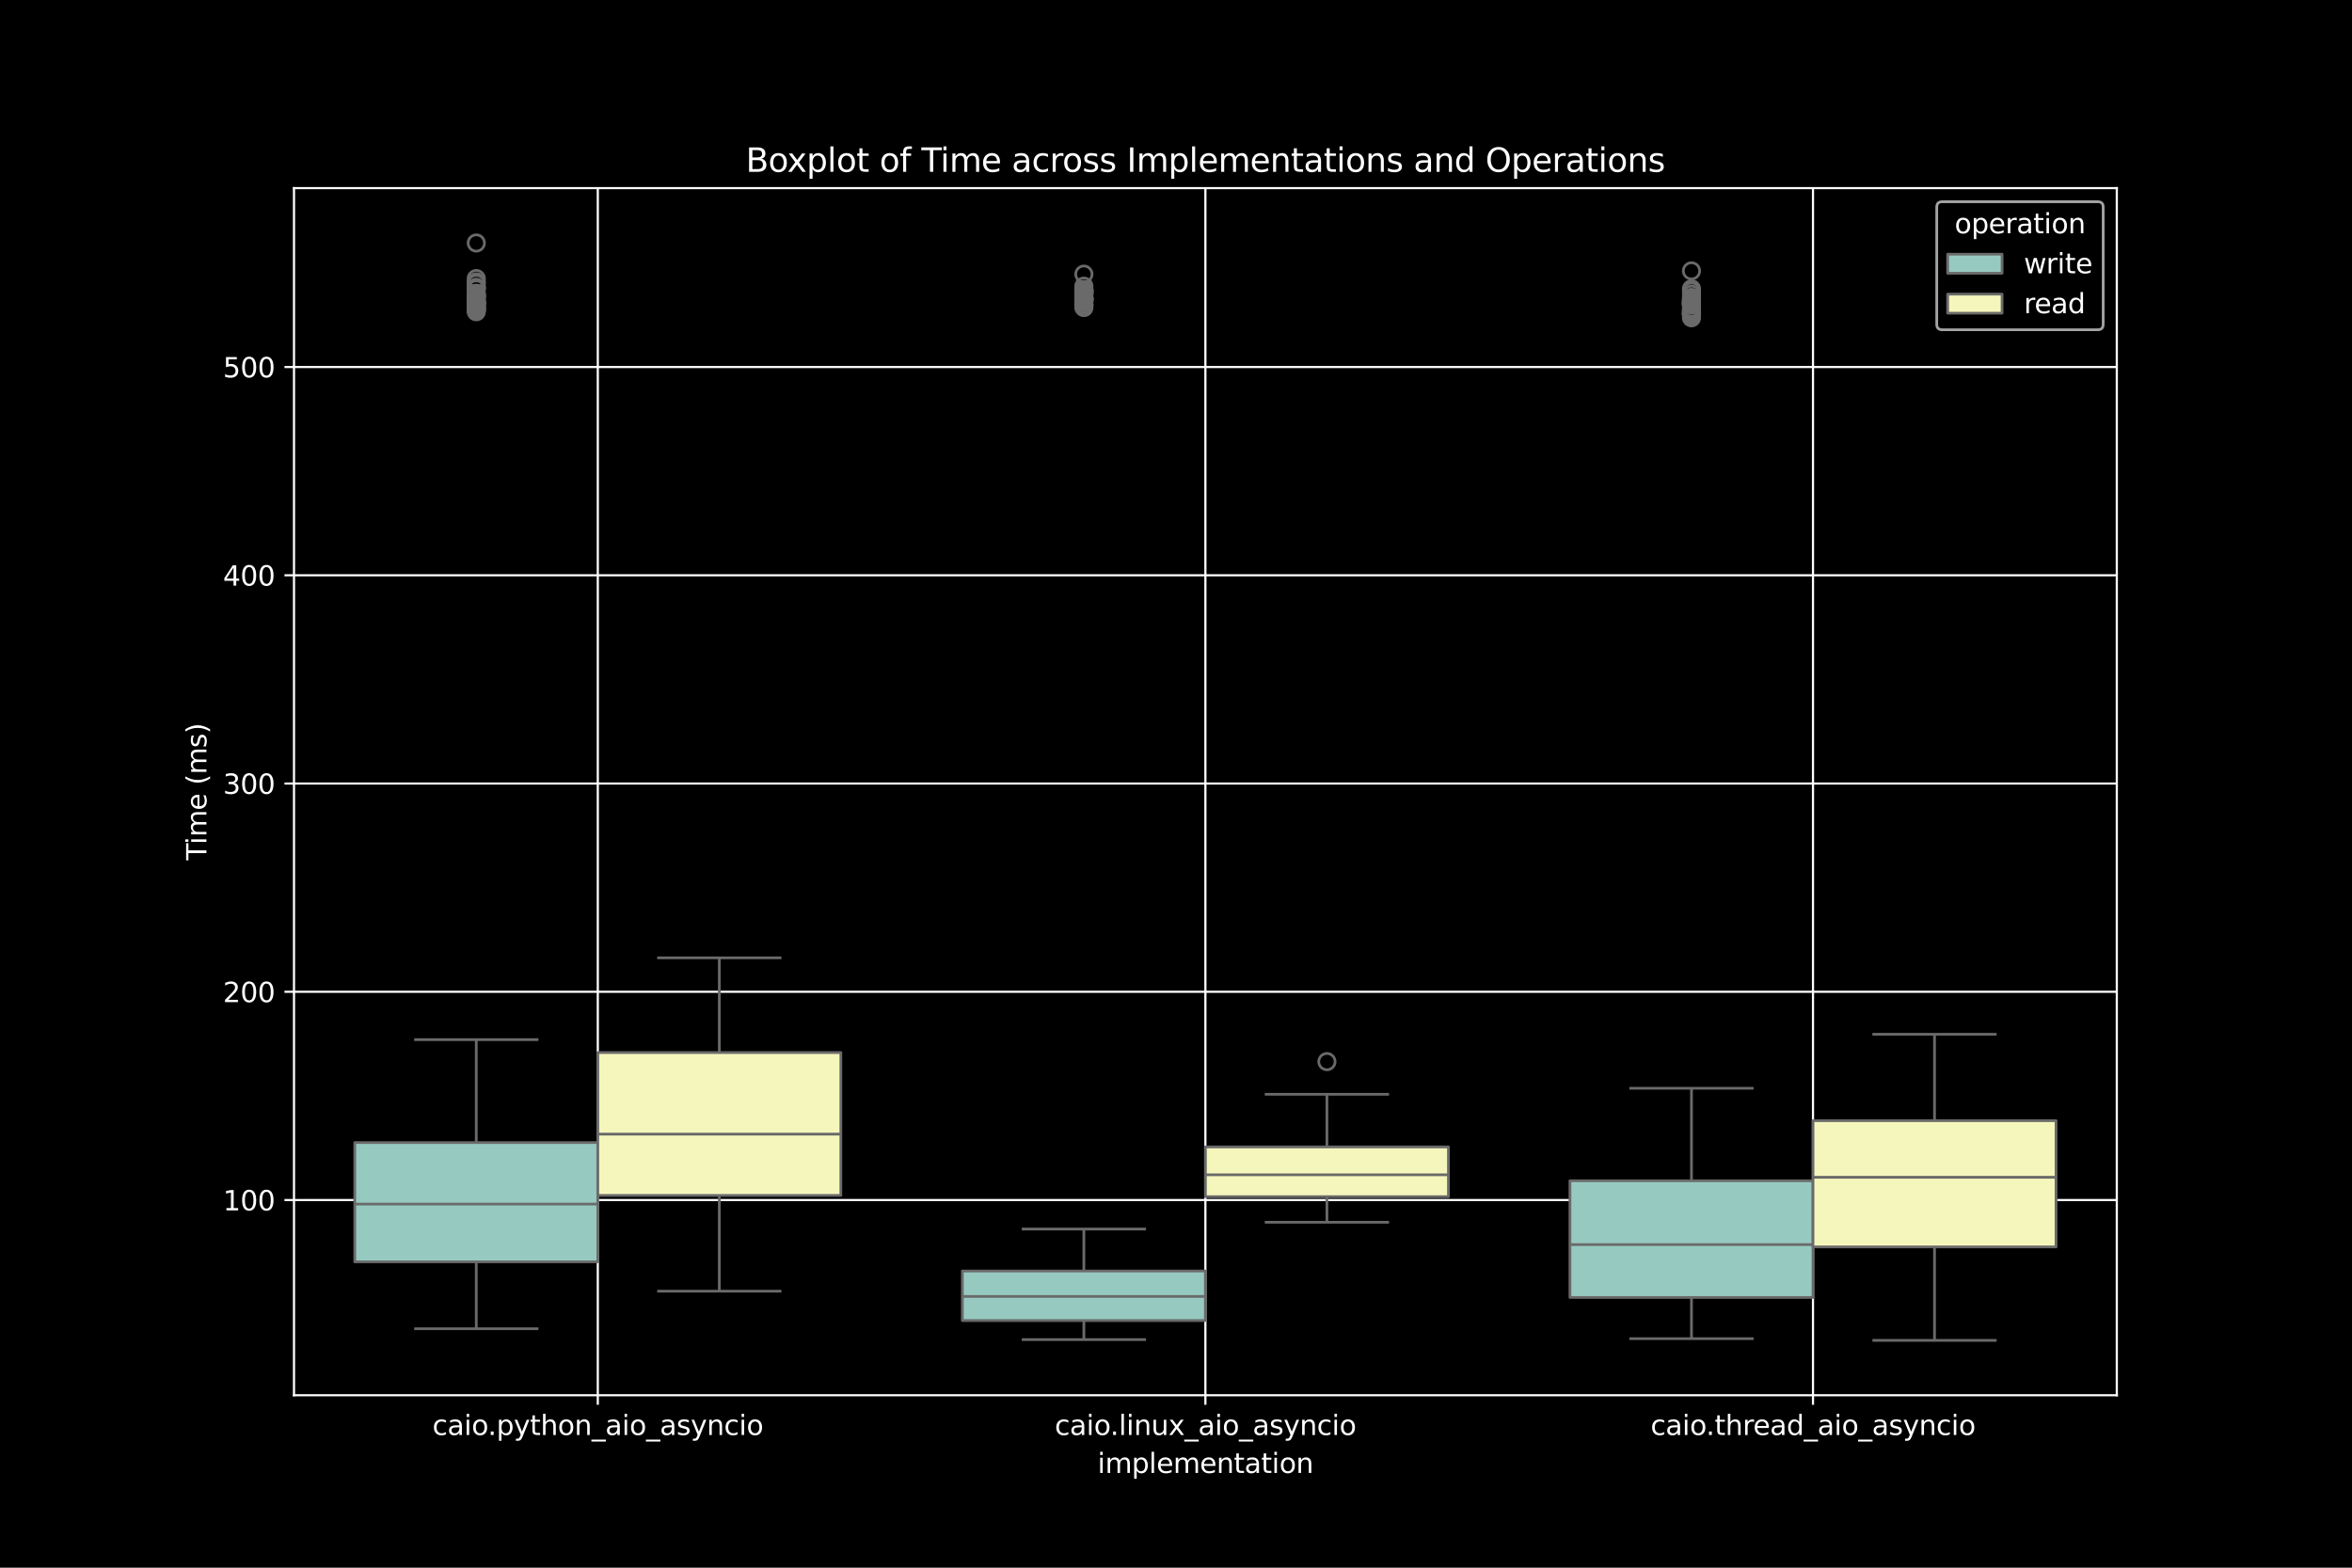 <?xml version="1.0" encoding="utf-8" standalone="no"?>
<!DOCTYPE svg PUBLIC "-//W3C//DTD SVG 1.1//EN"
  "http://www.w3.org/Graphics/SVG/1.1/DTD/svg11.dtd">
<svg xmlns:xlink="http://www.w3.org/1999/xlink" width="864pt" height="576pt" viewBox="0 0 864 576" xmlns="http://www.w3.org/2000/svg" version="1.1">
 <defs>
  <style type="text/css">*{stroke-linejoin: round; stroke-linecap: butt}</style>
 </defs>
 <g id="figure_1">
  <g id="patch_1">
   <path d="M 0 576 
L 864 576 
L 864 0 
L 0 0 
z
"/>
  </g>
  <g id="axes_1">
   <g id="patch_2">
    <path d="M 108 512.64 
L 777.6 512.64 
L 777.6 69.12 
L 108 69.12 
z
"/>
   </g>
   <g id="patch_3">
    <path d="M 219.6 517.429 
L 219.6 517.429 
L 219.6 517.429 
L 219.6 517.429 
z
" clip-path="url(#p16441d7c0b)" style="fill: #96cac1; stroke: #6a6a6a; stroke-linejoin: miter"/>
   </g>
   <g id="patch_4">
    <path d="M 219.6 517.429 
L 219.6 517.429 
L 219.6 517.429 
L 219.6 517.429 
z
" clip-path="url(#p16441d7c0b)" style="fill: #f5f6bc; stroke: #6a6a6a; stroke-linejoin: miter"/>
   </g>
   <g id="matplotlib.axis_1">
    <g id="xtick_1">
     <g id="line2d_1">
      <path d="M 219.6 512.64 
L 219.6 69.12 
" clip-path="url(#p16441d7c0b)" style="fill: none; stroke: #ffffff; stroke-width: 0.8; stroke-linecap: square"/>
     </g>
     <g id="line2d_2">
      <defs>
       <path id="m2bc2ac2ce2" d="M 0 0 
L 0 3.5 
" style="stroke: #ffffff; stroke-width: 0.8"/>
      </defs>
      <g>
       <use xlink:href="#m2bc2ac2ce2" x="219.6" y="512.64" style="fill: #ffffff; stroke: #ffffff; stroke-width: 0.8"/>
      </g>
     </g>
     <g id="text_1">
      <!-- caio.python_aio_asyncio -->
      <g style="fill: #ffffff" transform="translate(158.839 527.238) scale(0.1 -0.1)">
       <defs>
        <path id="DejaVuSans-63" d="M 3122 3366 
L 3122 2828 
Q 2878 2963 2633 3030 
Q 2388 3097 2138 3097 
Q 1578 3097 1268 2742 
Q 959 2388 959 1747 
Q 959 1106 1268 751 
Q 1578 397 2138 397 
Q 2388 397 2633 464 
Q 2878 531 3122 666 
L 3122 134 
Q 2881 22 2623 -34 
Q 2366 -91 2075 -91 
Q 1284 -91 818 406 
Q 353 903 353 1747 
Q 353 2603 823 3093 
Q 1294 3584 2113 3584 
Q 2378 3584 2631 3529 
Q 2884 3475 3122 3366 
z
" transform="scale(0.016)"/>
        <path id="DejaVuSans-61" d="M 2194 1759 
Q 1497 1759 1228 1600 
Q 959 1441 959 1056 
Q 959 750 1161 570 
Q 1363 391 1709 391 
Q 2188 391 2477 730 
Q 2766 1069 2766 1631 
L 2766 1759 
L 2194 1759 
z
M 3341 1997 
L 3341 0 
L 2766 0 
L 2766 531 
Q 2569 213 2275 61 
Q 1981 -91 1556 -91 
Q 1019 -91 701 211 
Q 384 513 384 1019 
Q 384 1609 779 1909 
Q 1175 2209 1959 2209 
L 2766 2209 
L 2766 2266 
Q 2766 2663 2505 2880 
Q 2244 3097 1772 3097 
Q 1472 3097 1187 3025 
Q 903 2953 641 2809 
L 641 3341 
Q 956 3463 1253 3523 
Q 1550 3584 1831 3584 
Q 2591 3584 2966 3190 
Q 3341 2797 3341 1997 
z
" transform="scale(0.016)"/>
        <path id="DejaVuSans-69" d="M 603 3500 
L 1178 3500 
L 1178 0 
L 603 0 
L 603 3500 
z
M 603 4863 
L 1178 4863 
L 1178 4134 
L 603 4134 
L 603 4863 
z
" transform="scale(0.016)"/>
        <path id="DejaVuSans-6f" d="M 1959 3097 
Q 1497 3097 1228 2736 
Q 959 2375 959 1747 
Q 959 1119 1226 758 
Q 1494 397 1959 397 
Q 2419 397 2687 759 
Q 2956 1122 2956 1747 
Q 2956 2369 2687 2733 
Q 2419 3097 1959 3097 
z
M 1959 3584 
Q 2709 3584 3137 3096 
Q 3566 2609 3566 1747 
Q 3566 888 3137 398 
Q 2709 -91 1959 -91 
Q 1206 -91 779 398 
Q 353 888 353 1747 
Q 353 2609 779 3096 
Q 1206 3584 1959 3584 
z
" transform="scale(0.016)"/>
        <path id="DejaVuSans-2e" d="M 684 794 
L 1344 794 
L 1344 0 
L 684 0 
L 684 794 
z
" transform="scale(0.016)"/>
        <path id="DejaVuSans-70" d="M 1159 525 
L 1159 -1331 
L 581 -1331 
L 581 3500 
L 1159 3500 
L 1159 2969 
Q 1341 3281 1617 3432 
Q 1894 3584 2278 3584 
Q 2916 3584 3314 3078 
Q 3713 2572 3713 1747 
Q 3713 922 3314 415 
Q 2916 -91 2278 -91 
Q 1894 -91 1617 61 
Q 1341 213 1159 525 
z
M 3116 1747 
Q 3116 2381 2855 2742 
Q 2594 3103 2138 3103 
Q 1681 3103 1420 2742 
Q 1159 2381 1159 1747 
Q 1159 1113 1420 752 
Q 1681 391 2138 391 
Q 2594 391 2855 752 
Q 3116 1113 3116 1747 
z
" transform="scale(0.016)"/>
        <path id="DejaVuSans-79" d="M 2059 -325 
Q 1816 -950 1584 -1140 
Q 1353 -1331 966 -1331 
L 506 -1331 
L 506 -850 
L 844 -850 
Q 1081 -850 1212 -737 
Q 1344 -625 1503 -206 
L 1606 56 
L 191 3500 
L 800 3500 
L 1894 763 
L 2988 3500 
L 3597 3500 
L 2059 -325 
z
" transform="scale(0.016)"/>
        <path id="DejaVuSans-74" d="M 1172 4494 
L 1172 3500 
L 2356 3500 
L 2356 3053 
L 1172 3053 
L 1172 1153 
Q 1172 725 1289 603 
Q 1406 481 1766 481 
L 2356 481 
L 2356 0 
L 1766 0 
Q 1100 0 847 248 
Q 594 497 594 1153 
L 594 3053 
L 172 3053 
L 172 3500 
L 594 3500 
L 594 4494 
L 1172 4494 
z
" transform="scale(0.016)"/>
        <path id="DejaVuSans-68" d="M 3513 2113 
L 3513 0 
L 2938 0 
L 2938 2094 
Q 2938 2591 2744 2837 
Q 2550 3084 2163 3084 
Q 1697 3084 1428 2787 
Q 1159 2491 1159 1978 
L 1159 0 
L 581 0 
L 581 4863 
L 1159 4863 
L 1159 2956 
Q 1366 3272 1645 3428 
Q 1925 3584 2291 3584 
Q 2894 3584 3203 3211 
Q 3513 2838 3513 2113 
z
" transform="scale(0.016)"/>
        <path id="DejaVuSans-6e" d="M 3513 2113 
L 3513 0 
L 2938 0 
L 2938 2094 
Q 2938 2591 2744 2837 
Q 2550 3084 2163 3084 
Q 1697 3084 1428 2787 
Q 1159 2491 1159 1978 
L 1159 0 
L 581 0 
L 581 3500 
L 1159 3500 
L 1159 2956 
Q 1366 3272 1645 3428 
Q 1925 3584 2291 3584 
Q 2894 3584 3203 3211 
Q 3513 2838 3513 2113 
z
" transform="scale(0.016)"/>
        <path id="DejaVuSans-5f" d="M 3263 -1063 
L 3263 -1509 
L -63 -1509 
L -63 -1063 
L 3263 -1063 
z
" transform="scale(0.016)"/>
        <path id="DejaVuSans-73" d="M 2834 3397 
L 2834 2853 
Q 2591 2978 2328 3040 
Q 2066 3103 1784 3103 
Q 1356 3103 1142 2972 
Q 928 2841 928 2578 
Q 928 2378 1081 2264 
Q 1234 2150 1697 2047 
L 1894 2003 
Q 2506 1872 2764 1633 
Q 3022 1394 3022 966 
Q 3022 478 2636 193 
Q 2250 -91 1575 -91 
Q 1294 -91 989 -36 
Q 684 19 347 128 
L 347 722 
Q 666 556 975 473 
Q 1284 391 1588 391 
Q 1994 391 2212 530 
Q 2431 669 2431 922 
Q 2431 1156 2273 1281 
Q 2116 1406 1581 1522 
L 1381 1569 
Q 847 1681 609 1914 
Q 372 2147 372 2553 
Q 372 3047 722 3315 
Q 1072 3584 1716 3584 
Q 2034 3584 2315 3537 
Q 2597 3491 2834 3397 
z
" transform="scale(0.016)"/>
       </defs>
       <use xlink:href="#DejaVuSans-63"/>
       <use xlink:href="#DejaVuSans-61" x="54.98"/>
       <use xlink:href="#DejaVuSans-69" x="116.26"/>
       <use xlink:href="#DejaVuSans-6f" x="144.043"/>
       <use xlink:href="#DejaVuSans-2e" x="203.475"/>
       <use xlink:href="#DejaVuSans-70" x="235.262"/>
       <use xlink:href="#DejaVuSans-79" x="298.738"/>
       <use xlink:href="#DejaVuSans-74" x="357.918"/>
       <use xlink:href="#DejaVuSans-68" x="397.127"/>
       <use xlink:href="#DejaVuSans-6f" x="460.506"/>
       <use xlink:href="#DejaVuSans-6e" x="521.688"/>
       <use xlink:href="#DejaVuSans-5f" x="585.066"/>
       <use xlink:href="#DejaVuSans-61" x="635.066"/>
       <use xlink:href="#DejaVuSans-69" x="696.346"/>
       <use xlink:href="#DejaVuSans-6f" x="724.129"/>
       <use xlink:href="#DejaVuSans-5f" x="785.311"/>
       <use xlink:href="#DejaVuSans-61" x="835.311"/>
       <use xlink:href="#DejaVuSans-73" x="896.59"/>
       <use xlink:href="#DejaVuSans-79" x="948.689"/>
       <use xlink:href="#DejaVuSans-6e" x="1007.869"/>
       <use xlink:href="#DejaVuSans-63" x="1071.248"/>
       <use xlink:href="#DejaVuSans-69" x="1126.229"/>
       <use xlink:href="#DejaVuSans-6f" x="1154.012"/>
      </g>
     </g>
    </g>
    <g id="xtick_2">
     <g id="line2d_3">
      <path d="M 442.8 512.64 
L 442.8 69.12 
" clip-path="url(#p16441d7c0b)" style="fill: none; stroke: #ffffff; stroke-width: 0.8; stroke-linecap: square"/>
     </g>
     <g id="line2d_4">
      <g>
       <use xlink:href="#m2bc2ac2ce2" x="442.8" y="512.64" style="fill: #ffffff; stroke: #ffffff; stroke-width: 0.8"/>
      </g>
     </g>
     <g id="text_2">
      <!-- caio.linux_aio_asyncio -->
      <g style="fill: #ffffff" transform="translate(387.455 527.238) scale(0.1 -0.1)">
       <defs>
        <path id="DejaVuSans-6c" d="M 603 4863 
L 1178 4863 
L 1178 0 
L 603 0 
L 603 4863 
z
" transform="scale(0.016)"/>
        <path id="DejaVuSans-75" d="M 544 1381 
L 544 3500 
L 1119 3500 
L 1119 1403 
Q 1119 906 1312 657 
Q 1506 409 1894 409 
Q 2359 409 2629 706 
Q 2900 1003 2900 1516 
L 2900 3500 
L 3475 3500 
L 3475 0 
L 2900 0 
L 2900 538 
Q 2691 219 2414 64 
Q 2138 -91 1772 -91 
Q 1169 -91 856 284 
Q 544 659 544 1381 
z
M 1991 3584 
L 1991 3584 
z
" transform="scale(0.016)"/>
        <path id="DejaVuSans-78" d="M 3513 3500 
L 2247 1797 
L 3578 0 
L 2900 0 
L 1881 1375 
L 863 0 
L 184 0 
L 1544 1831 
L 300 3500 
L 978 3500 
L 1906 2253 
L 2834 3500 
L 3513 3500 
z
" transform="scale(0.016)"/>
       </defs>
       <use xlink:href="#DejaVuSans-63"/>
       <use xlink:href="#DejaVuSans-61" x="54.98"/>
       <use xlink:href="#DejaVuSans-69" x="116.26"/>
       <use xlink:href="#DejaVuSans-6f" x="144.043"/>
       <use xlink:href="#DejaVuSans-2e" x="203.475"/>
       <use xlink:href="#DejaVuSans-6c" x="235.262"/>
       <use xlink:href="#DejaVuSans-69" x="263.045"/>
       <use xlink:href="#DejaVuSans-6e" x="290.828"/>
       <use xlink:href="#DejaVuSans-75" x="354.207"/>
       <use xlink:href="#DejaVuSans-78" x="417.586"/>
       <use xlink:href="#DejaVuSans-5f" x="476.766"/>
       <use xlink:href="#DejaVuSans-61" x="526.766"/>
       <use xlink:href="#DejaVuSans-69" x="588.045"/>
       <use xlink:href="#DejaVuSans-6f" x="615.828"/>
       <use xlink:href="#DejaVuSans-5f" x="677.01"/>
       <use xlink:href="#DejaVuSans-61" x="727.01"/>
       <use xlink:href="#DejaVuSans-73" x="788.289"/>
       <use xlink:href="#DejaVuSans-79" x="840.389"/>
       <use xlink:href="#DejaVuSans-6e" x="899.568"/>
       <use xlink:href="#DejaVuSans-63" x="962.947"/>
       <use xlink:href="#DejaVuSans-69" x="1017.928"/>
       <use xlink:href="#DejaVuSans-6f" x="1045.711"/>
      </g>
     </g>
    </g>
    <g id="xtick_3">
     <g id="line2d_5">
      <path d="M 666 512.64 
L 666 69.12 
" clip-path="url(#p16441d7c0b)" style="fill: none; stroke: #ffffff; stroke-width: 0.8; stroke-linecap: square"/>
     </g>
     <g id="line2d_6">
      <g>
       <use xlink:href="#m2bc2ac2ce2" x="666" y="512.64" style="fill: #ffffff; stroke: #ffffff; stroke-width: 0.8"/>
      </g>
     </g>
     <g id="text_3">
      <!-- caio.thread_aio_asyncio -->
      <g style="fill: #ffffff" transform="translate(606.343 527.238) scale(0.1 -0.1)">
       <defs>
        <path id="DejaVuSans-72" d="M 2631 2963 
Q 2534 3019 2420 3045 
Q 2306 3072 2169 3072 
Q 1681 3072 1420 2755 
Q 1159 2438 1159 1844 
L 1159 0 
L 581 0 
L 581 3500 
L 1159 3500 
L 1159 2956 
Q 1341 3275 1631 3429 
Q 1922 3584 2338 3584 
Q 2397 3584 2469 3576 
Q 2541 3569 2628 3553 
L 2631 2963 
z
" transform="scale(0.016)"/>
        <path id="DejaVuSans-65" d="M 3597 1894 
L 3597 1613 
L 953 1613 
Q 991 1019 1311 708 
Q 1631 397 2203 397 
Q 2534 397 2845 478 
Q 3156 559 3463 722 
L 3463 178 
Q 3153 47 2828 -22 
Q 2503 -91 2169 -91 
Q 1331 -91 842 396 
Q 353 884 353 1716 
Q 353 2575 817 3079 
Q 1281 3584 2069 3584 
Q 2775 3584 3186 3129 
Q 3597 2675 3597 1894 
z
M 3022 2063 
Q 3016 2534 2758 2815 
Q 2500 3097 2075 3097 
Q 1594 3097 1305 2825 
Q 1016 2553 972 2059 
L 3022 2063 
z
" transform="scale(0.016)"/>
        <path id="DejaVuSans-64" d="M 2906 2969 
L 2906 4863 
L 3481 4863 
L 3481 0 
L 2906 0 
L 2906 525 
Q 2725 213 2448 61 
Q 2172 -91 1784 -91 
Q 1150 -91 751 415 
Q 353 922 353 1747 
Q 353 2572 751 3078 
Q 1150 3584 1784 3584 
Q 2172 3584 2448 3432 
Q 2725 3281 2906 2969 
z
M 947 1747 
Q 947 1113 1208 752 
Q 1469 391 1925 391 
Q 2381 391 2643 752 
Q 2906 1113 2906 1747 
Q 2906 2381 2643 2742 
Q 2381 3103 1925 3103 
Q 1469 3103 1208 2742 
Q 947 2381 947 1747 
z
" transform="scale(0.016)"/>
       </defs>
       <use xlink:href="#DejaVuSans-63"/>
       <use xlink:href="#DejaVuSans-61" x="54.98"/>
       <use xlink:href="#DejaVuSans-69" x="116.26"/>
       <use xlink:href="#DejaVuSans-6f" x="144.043"/>
       <use xlink:href="#DejaVuSans-2e" x="203.475"/>
       <use xlink:href="#DejaVuSans-74" x="235.262"/>
       <use xlink:href="#DejaVuSans-68" x="274.471"/>
       <use xlink:href="#DejaVuSans-72" x="337.85"/>
       <use xlink:href="#DejaVuSans-65" x="376.713"/>
       <use xlink:href="#DejaVuSans-61" x="438.236"/>
       <use xlink:href="#DejaVuSans-64" x="499.516"/>
       <use xlink:href="#DejaVuSans-5f" x="562.992"/>
       <use xlink:href="#DejaVuSans-61" x="612.992"/>
       <use xlink:href="#DejaVuSans-69" x="674.271"/>
       <use xlink:href="#DejaVuSans-6f" x="702.055"/>
       <use xlink:href="#DejaVuSans-5f" x="763.236"/>
       <use xlink:href="#DejaVuSans-61" x="813.236"/>
       <use xlink:href="#DejaVuSans-73" x="874.516"/>
       <use xlink:href="#DejaVuSans-79" x="926.615"/>
       <use xlink:href="#DejaVuSans-6e" x="985.795"/>
       <use xlink:href="#DejaVuSans-63" x="1049.174"/>
       <use xlink:href="#DejaVuSans-69" x="1104.154"/>
       <use xlink:href="#DejaVuSans-6f" x="1131.938"/>
      </g>
     </g>
    </g>
    <g id="text_4">
     <!-- implementation -->
     <g style="fill: #ffffff" transform="translate(403.184 541.195) scale(0.1 -0.1)">
      <defs>
       <path id="DejaVuSans-6d" d="M 3328 2828 
Q 3544 3216 3844 3400 
Q 4144 3584 4550 3584 
Q 5097 3584 5394 3201 
Q 5691 2819 5691 2113 
L 5691 0 
L 5113 0 
L 5113 2094 
Q 5113 2597 4934 2840 
Q 4756 3084 4391 3084 
Q 3944 3084 3684 2787 
Q 3425 2491 3425 1978 
L 3425 0 
L 2847 0 
L 2847 2094 
Q 2847 2600 2669 2842 
Q 2491 3084 2119 3084 
Q 1678 3084 1418 2786 
Q 1159 2488 1159 1978 
L 1159 0 
L 581 0 
L 581 3500 
L 1159 3500 
L 1159 2956 
Q 1356 3278 1631 3431 
Q 1906 3584 2284 3584 
Q 2666 3584 2933 3390 
Q 3200 3197 3328 2828 
z
" transform="scale(0.016)"/>
      </defs>
      <use xlink:href="#DejaVuSans-69"/>
      <use xlink:href="#DejaVuSans-6d" x="27.783"/>
      <use xlink:href="#DejaVuSans-70" x="125.195"/>
      <use xlink:href="#DejaVuSans-6c" x="188.672"/>
      <use xlink:href="#DejaVuSans-65" x="216.455"/>
      <use xlink:href="#DejaVuSans-6d" x="277.979"/>
      <use xlink:href="#DejaVuSans-65" x="375.391"/>
      <use xlink:href="#DejaVuSans-6e" x="436.914"/>
      <use xlink:href="#DejaVuSans-74" x="500.293"/>
      <use xlink:href="#DejaVuSans-61" x="539.502"/>
      <use xlink:href="#DejaVuSans-74" x="600.781"/>
      <use xlink:href="#DejaVuSans-69" x="639.99"/>
      <use xlink:href="#DejaVuSans-6f" x="667.773"/>
      <use xlink:href="#DejaVuSans-6e" x="728.955"/>
     </g>
    </g>
   </g>
   <g id="matplotlib.axis_2">
    <g id="ytick_1">
     <g id="line2d_7">
      <path d="M 108 440.914 
L 777.6 440.914 
" clip-path="url(#p16441d7c0b)" style="fill: none; stroke: #ffffff; stroke-width: 0.8; stroke-linecap: square"/>
     </g>
     <g id="line2d_8">
      <defs>
       <path id="m5005bc1061" d="M 0 0 
L -3.5 0 
" style="stroke: #ffffff; stroke-width: 0.8"/>
      </defs>
      <g>
       <use xlink:href="#m5005bc1061" x="108" y="440.914" style="fill: #ffffff; stroke: #ffffff; stroke-width: 0.8"/>
      </g>
     </g>
     <g id="text_5">
      <!-- 100 -->
      <g style="fill: #ffffff" transform="translate(81.912 444.713) scale(0.1 -0.1)">
       <defs>
        <path id="DejaVuSans-31" d="M 794 531 
L 1825 531 
L 1825 4091 
L 703 3866 
L 703 4441 
L 1819 4666 
L 2450 4666 
L 2450 531 
L 3481 531 
L 3481 0 
L 794 0 
L 794 531 
z
" transform="scale(0.016)"/>
        <path id="DejaVuSans-30" d="M 2034 4250 
Q 1547 4250 1301 3770 
Q 1056 3291 1056 2328 
Q 1056 1369 1301 889 
Q 1547 409 2034 409 
Q 2525 409 2770 889 
Q 3016 1369 3016 2328 
Q 3016 3291 2770 3770 
Q 2525 4250 2034 4250 
z
M 2034 4750 
Q 2819 4750 3233 4129 
Q 3647 3509 3647 2328 
Q 3647 1150 3233 529 
Q 2819 -91 2034 -91 
Q 1250 -91 836 529 
Q 422 1150 422 2328 
Q 422 3509 836 4129 
Q 1250 4750 2034 4750 
z
" transform="scale(0.016)"/>
       </defs>
       <use xlink:href="#DejaVuSans-31"/>
       <use xlink:href="#DejaVuSans-30" x="63.623"/>
       <use xlink:href="#DejaVuSans-30" x="127.246"/>
      </g>
     </g>
    </g>
    <g id="ytick_2">
     <g id="line2d_9">
      <path d="M 108 364.398 
L 777.6 364.398 
" clip-path="url(#p16441d7c0b)" style="fill: none; stroke: #ffffff; stroke-width: 0.8; stroke-linecap: square"/>
     </g>
     <g id="line2d_10">
      <g>
       <use xlink:href="#m5005bc1061" x="108" y="364.398" style="fill: #ffffff; stroke: #ffffff; stroke-width: 0.8"/>
      </g>
     </g>
     <g id="text_6">
      <!-- 200 -->
      <g style="fill: #ffffff" transform="translate(81.912 368.197) scale(0.1 -0.1)">
       <defs>
        <path id="DejaVuSans-32" d="M 1228 531 
L 3431 531 
L 3431 0 
L 469 0 
L 469 531 
Q 828 903 1448 1529 
Q 2069 2156 2228 2338 
Q 2531 2678 2651 2914 
Q 2772 3150 2772 3378 
Q 2772 3750 2511 3984 
Q 2250 4219 1831 4219 
Q 1534 4219 1204 4116 
Q 875 4013 500 3803 
L 500 4441 
Q 881 4594 1212 4672 
Q 1544 4750 1819 4750 
Q 2544 4750 2975 4387 
Q 3406 4025 3406 3419 
Q 3406 3131 3298 2873 
Q 3191 2616 2906 2266 
Q 2828 2175 2409 1742 
Q 1991 1309 1228 531 
z
" transform="scale(0.016)"/>
       </defs>
       <use xlink:href="#DejaVuSans-32"/>
       <use xlink:href="#DejaVuSans-30" x="63.623"/>
       <use xlink:href="#DejaVuSans-30" x="127.246"/>
      </g>
     </g>
    </g>
    <g id="ytick_3">
     <g id="line2d_11">
      <path d="M 108 287.882 
L 777.6 287.882 
" clip-path="url(#p16441d7c0b)" style="fill: none; stroke: #ffffff; stroke-width: 0.8; stroke-linecap: square"/>
     </g>
     <g id="line2d_12">
      <g>
       <use xlink:href="#m5005bc1061" x="108" y="287.882" style="fill: #ffffff; stroke: #ffffff; stroke-width: 0.8"/>
      </g>
     </g>
     <g id="text_7">
      <!-- 300 -->
      <g style="fill: #ffffff" transform="translate(81.912 291.681) scale(0.1 -0.1)">
       <defs>
        <path id="DejaVuSans-33" d="M 2597 2516 
Q 3050 2419 3304 2112 
Q 3559 1806 3559 1356 
Q 3559 666 3084 287 
Q 2609 -91 1734 -91 
Q 1441 -91 1130 -33 
Q 819 25 488 141 
L 488 750 
Q 750 597 1062 519 
Q 1375 441 1716 441 
Q 2309 441 2620 675 
Q 2931 909 2931 1356 
Q 2931 1769 2642 2001 
Q 2353 2234 1838 2234 
L 1294 2234 
L 1294 2753 
L 1863 2753 
Q 2328 2753 2575 2939 
Q 2822 3125 2822 3475 
Q 2822 3834 2567 4026 
Q 2313 4219 1838 4219 
Q 1578 4219 1281 4162 
Q 984 4106 628 3988 
L 628 4550 
Q 988 4650 1302 4700 
Q 1616 4750 1894 4750 
Q 2613 4750 3031 4423 
Q 3450 4097 3450 3541 
Q 3450 3153 3228 2886 
Q 3006 2619 2597 2516 
z
" transform="scale(0.016)"/>
       </defs>
       <use xlink:href="#DejaVuSans-33"/>
       <use xlink:href="#DejaVuSans-30" x="63.623"/>
       <use xlink:href="#DejaVuSans-30" x="127.246"/>
      </g>
     </g>
    </g>
    <g id="ytick_4">
     <g id="line2d_13">
      <path d="M 108 211.366 
L 777.6 211.366 
" clip-path="url(#p16441d7c0b)" style="fill: none; stroke: #ffffff; stroke-width: 0.8; stroke-linecap: square"/>
     </g>
     <g id="line2d_14">
      <g>
       <use xlink:href="#m5005bc1061" x="108" y="211.366" style="fill: #ffffff; stroke: #ffffff; stroke-width: 0.8"/>
      </g>
     </g>
     <g id="text_8">
      <!-- 400 -->
      <g style="fill: #ffffff" transform="translate(81.912 215.165) scale(0.1 -0.1)">
       <defs>
        <path id="DejaVuSans-34" d="M 2419 4116 
L 825 1625 
L 2419 1625 
L 2419 4116 
z
M 2253 4666 
L 3047 4666 
L 3047 1625 
L 3713 1625 
L 3713 1100 
L 3047 1100 
L 3047 0 
L 2419 0 
L 2419 1100 
L 313 1100 
L 313 1709 
L 2253 4666 
z
" transform="scale(0.016)"/>
       </defs>
       <use xlink:href="#DejaVuSans-34"/>
       <use xlink:href="#DejaVuSans-30" x="63.623"/>
       <use xlink:href="#DejaVuSans-30" x="127.246"/>
      </g>
     </g>
    </g>
    <g id="ytick_5">
     <g id="line2d_15">
      <path d="M 108 134.851 
L 777.6 134.851 
" clip-path="url(#p16441d7c0b)" style="fill: none; stroke: #ffffff; stroke-width: 0.8; stroke-linecap: square"/>
     </g>
     <g id="line2d_16">
      <g>
       <use xlink:href="#m5005bc1061" x="108" y="134.851" style="fill: #ffffff; stroke: #ffffff; stroke-width: 0.8"/>
      </g>
     </g>
     <g id="text_9">
      <!-- 500 -->
      <g style="fill: #ffffff" transform="translate(81.912 138.65) scale(0.1 -0.1)">
       <defs>
        <path id="DejaVuSans-35" d="M 691 4666 
L 3169 4666 
L 3169 4134 
L 1269 4134 
L 1269 2991 
Q 1406 3038 1543 3061 
Q 1681 3084 1819 3084 
Q 2600 3084 3056 2656 
Q 3513 2228 3513 1497 
Q 3513 744 3044 326 
Q 2575 -91 1722 -91 
Q 1428 -91 1123 -41 
Q 819 9 494 109 
L 494 744 
Q 775 591 1075 516 
Q 1375 441 1709 441 
Q 2250 441 2565 725 
Q 2881 1009 2881 1497 
Q 2881 1984 2565 2268 
Q 2250 2553 1709 2553 
Q 1456 2553 1204 2497 
Q 953 2441 691 2322 
L 691 4666 
z
" transform="scale(0.016)"/>
       </defs>
       <use xlink:href="#DejaVuSans-35"/>
       <use xlink:href="#DejaVuSans-30" x="63.623"/>
       <use xlink:href="#DejaVuSans-30" x="127.246"/>
      </g>
     </g>
    </g>
    <g id="text_10">
     <!-- Time (ms) -->
     <g style="fill: #ffffff" transform="translate(75.833 316.079) rotate(-90) scale(0.1 -0.1)">
      <defs>
       <path id="DejaVuSans-54" d="M -19 4666 
L 3928 4666 
L 3928 4134 
L 2272 4134 
L 2272 0 
L 1638 0 
L 1638 4134 
L -19 4134 
L -19 4666 
z
" transform="scale(0.016)"/>
       <path id="DejaVuSans-20" transform="scale(0.016)"/>
       <path id="DejaVuSans-28" d="M 1984 4856 
Q 1566 4138 1362 3434 
Q 1159 2731 1159 2009 
Q 1159 1288 1364 580 
Q 1569 -128 1984 -844 
L 1484 -844 
Q 1016 -109 783 600 
Q 550 1309 550 2009 
Q 550 2706 781 3412 
Q 1013 4119 1484 4856 
L 1984 4856 
z
" transform="scale(0.016)"/>
       <path id="DejaVuSans-29" d="M 513 4856 
L 1013 4856 
Q 1481 4119 1714 3412 
Q 1947 2706 1947 2009 
Q 1947 1309 1714 600 
Q 1481 -109 1013 -844 
L 513 -844 
Q 928 -128 1133 580 
Q 1338 1288 1338 2009 
Q 1338 2731 1133 3434 
Q 928 4138 513 4856 
z
" transform="scale(0.016)"/>
      </defs>
      <use xlink:href="#DejaVuSans-54"/>
      <use xlink:href="#DejaVuSans-69" x="57.959"/>
      <use xlink:href="#DejaVuSans-6d" x="85.742"/>
      <use xlink:href="#DejaVuSans-65" x="183.154"/>
      <use xlink:href="#DejaVuSans-20" x="244.678"/>
      <use xlink:href="#DejaVuSans-28" x="276.465"/>
      <use xlink:href="#DejaVuSans-6d" x="315.479"/>
      <use xlink:href="#DejaVuSans-73" x="412.891"/>
      <use xlink:href="#DejaVuSans-29" x="464.99"/>
     </g>
    </g>
   </g>
   <g id="patch_5">
    <path d="M 130.32 463.619 
L 219.6 463.619 
L 219.6 419.802 
L 130.32 419.802 
L 130.32 463.619 
z
" clip-path="url(#p16441d7c0b)" style="fill: #96cac1; stroke: #6a6a6a; stroke-linejoin: miter"/>
   </g>
   <g id="line2d_17">
    <path d="M 174.96 463.619 
L 174.96 488.203 
" clip-path="url(#p16441d7c0b)" style="fill: none; stroke: #6a6a6a"/>
   </g>
   <g id="line2d_18">
    <path d="M 174.96 419.802 
L 174.96 381.978 
" clip-path="url(#p16441d7c0b)" style="fill: none; stroke: #6a6a6a"/>
   </g>
   <g id="line2d_19">
    <path d="M 152.64 488.203 
L 197.28 488.203 
" clip-path="url(#p16441d7c0b)" style="fill: none; stroke: #6a6a6a; stroke-linecap: square"/>
   </g>
   <g id="line2d_20">
    <path d="M 152.64 381.978 
L 197.28 381.978 
" clip-path="url(#p16441d7c0b)" style="fill: none; stroke: #6a6a6a; stroke-linecap: square"/>
   </g>
   <g id="line2d_21">
    <defs>
     <path id="m291c0f9ae9" d="M 0 3 
C 0.796 3 1.559 2.684 2.121 2.121 
C 2.684 1.559 3 0.796 3 0 
C 3 -0.796 2.684 -1.559 2.121 -2.121 
C 1.559 -2.684 0.796 -3 0 -3 
C -0.796 -3 -1.559 -2.684 -2.121 -2.121 
C -2.684 -1.559 -3 -0.796 -3 0 
C -3 0.796 -2.684 1.559 -2.121 2.121 
C -1.559 2.684 -0.796 3 0 3 
z
" style="stroke: #6a6a6a"/>
    </defs>
    <g clip-path="url(#p16441d7c0b)">
     <use xlink:href="#m291c0f9ae9" x="174.96" y="110.634" style="fill-opacity: 0; stroke: #6a6a6a"/>
     <use xlink:href="#m291c0f9ae9" x="174.96" y="102.344" style="fill-opacity: 0; stroke: #6a6a6a"/>
     <use xlink:href="#m291c0f9ae9" x="174.96" y="108.609" style="fill-opacity: 0; stroke: #6a6a6a"/>
     <use xlink:href="#m291c0f9ae9" x="174.96" y="111.415" style="fill-opacity: 0; stroke: #6a6a6a"/>
     <use xlink:href="#m291c0f9ae9" x="174.96" y="107.747" style="fill-opacity: 0; stroke: #6a6a6a"/>
     <use xlink:href="#m291c0f9ae9" x="174.96" y="109.221" style="fill-opacity: 0; stroke: #6a6a6a"/>
     <use xlink:href="#m291c0f9ae9" x="174.96" y="104.192" style="fill-opacity: 0; stroke: #6a6a6a"/>
     <use xlink:href="#m291c0f9ae9" x="174.96" y="111.435" style="fill-opacity: 0; stroke: #6a6a6a"/>
     <use xlink:href="#m291c0f9ae9" x="174.96" y="111.695" style="fill-opacity: 0; stroke: #6a6a6a"/>
     <use xlink:href="#m291c0f9ae9" x="174.96" y="111.295" style="fill-opacity: 0; stroke: #6a6a6a"/>
     <use xlink:href="#m291c0f9ae9" x="174.96" y="105.582" style="fill-opacity: 0; stroke: #6a6a6a"/>
     <use xlink:href="#m291c0f9ae9" x="174.96" y="113.994" style="fill-opacity: 0; stroke: #6a6a6a"/>
     <use xlink:href="#m291c0f9ae9" x="174.96" y="112.765" style="fill-opacity: 0; stroke: #6a6a6a"/>
     <use xlink:href="#m291c0f9ae9" x="174.96" y="111.342" style="fill-opacity: 0; stroke: #6a6a6a"/>
     <use xlink:href="#m291c0f9ae9" x="174.96" y="110.064" style="fill-opacity: 0; stroke: #6a6a6a"/>
     <use xlink:href="#m291c0f9ae9" x="174.96" y="112.511" style="fill-opacity: 0; stroke: #6a6a6a"/>
     <use xlink:href="#m291c0f9ae9" x="174.96" y="111.121" style="fill-opacity: 0; stroke: #6a6a6a"/>
     <use xlink:href="#m291c0f9ae9" x="174.96" y="114.543" style="fill-opacity: 0; stroke: #6a6a6a"/>
     <use xlink:href="#m291c0f9ae9" x="174.96" y="113.227" style="fill-opacity: 0; stroke: #6a6a6a"/>
     <use xlink:href="#m291c0f9ae9" x="174.96" y="113.828" style="fill-opacity: 0; stroke: #6a6a6a"/>
     <use xlink:href="#m291c0f9ae9" x="174.96" y="106.188" style="fill-opacity: 0; stroke: #6a6a6a"/>
     <use xlink:href="#m291c0f9ae9" x="174.96" y="112.966" style="fill-opacity: 0; stroke: #6a6a6a"/>
     <use xlink:href="#m291c0f9ae9" x="174.96" y="108.415" style="fill-opacity: 0; stroke: #6a6a6a"/>
     <use xlink:href="#m291c0f9ae9" x="174.96" y="108.782" style="fill-opacity: 0; stroke: #6a6a6a"/>
     <use xlink:href="#m291c0f9ae9" x="174.96" y="113.542" style="fill-opacity: 0; stroke: #6a6a6a"/>
     <use xlink:href="#m291c0f9ae9" x="174.96" y="89.28" style="fill-opacity: 0; stroke: #6a6a6a"/>
     <use xlink:href="#m291c0f9ae9" x="174.96" y="103.569" style="fill-opacity: 0; stroke: #6a6a6a"/>
     <use xlink:href="#m291c0f9ae9" x="174.96" y="111.324" style="fill-opacity: 0; stroke: #6a6a6a"/>
     <use xlink:href="#m291c0f9ae9" x="174.96" y="105.695" style="fill-opacity: 0; stroke: #6a6a6a"/>
     <use xlink:href="#m291c0f9ae9" x="174.96" y="108.942" style="fill-opacity: 0; stroke: #6a6a6a"/>
    </g>
   </g>
   <g id="patch_6">
    <path d="M 353.52 485.195 
L 442.8 485.195 
L 442.8 466.981 
L 353.52 466.981 
L 353.52 485.195 
z
" clip-path="url(#p16441d7c0b)" style="fill: #96cac1; stroke: #6a6a6a; stroke-linejoin: miter"/>
   </g>
   <g id="line2d_22">
    <path d="M 398.16 485.195 
L 398.16 492.199 
" clip-path="url(#p16441d7c0b)" style="fill: none; stroke: #6a6a6a"/>
   </g>
   <g id="line2d_23">
    <path d="M 398.16 466.981 
L 398.16 451.586 
" clip-path="url(#p16441d7c0b)" style="fill: none; stroke: #6a6a6a"/>
   </g>
   <g id="line2d_24">
    <path d="M 375.84 492.199 
L 420.48 492.199 
" clip-path="url(#p16441d7c0b)" style="fill: none; stroke: #6a6a6a; stroke-linecap: square"/>
   </g>
   <g id="line2d_25">
    <path d="M 375.84 451.586 
L 420.48 451.586 
" clip-path="url(#p16441d7c0b)" style="fill: none; stroke: #6a6a6a; stroke-linecap: square"/>
   </g>
   <g id="line2d_26">
    <g clip-path="url(#p16441d7c0b)">
     <use xlink:href="#m291c0f9ae9" x="398.16" y="113.002" style="fill-opacity: 0; stroke: #6a6a6a"/>
     <use xlink:href="#m291c0f9ae9" x="398.16" y="110.98" style="fill-opacity: 0; stroke: #6a6a6a"/>
     <use xlink:href="#m291c0f9ae9" x="398.16" y="108.486" style="fill-opacity: 0; stroke: #6a6a6a"/>
     <use xlink:href="#m291c0f9ae9" x="398.16" y="109.598" style="fill-opacity: 0; stroke: #6a6a6a"/>
     <use xlink:href="#m291c0f9ae9" x="398.16" y="109.958" style="fill-opacity: 0; stroke: #6a6a6a"/>
     <use xlink:href="#m291c0f9ae9" x="398.16" y="110.287" style="fill-opacity: 0; stroke: #6a6a6a"/>
     <use xlink:href="#m291c0f9ae9" x="398.16" y="109.846" style="fill-opacity: 0; stroke: #6a6a6a"/>
     <use xlink:href="#m291c0f9ae9" x="398.16" y="100.726" style="fill-opacity: 0; stroke: #6a6a6a"/>
     <use xlink:href="#m291c0f9ae9" x="398.16" y="106.367" style="fill-opacity: 0; stroke: #6a6a6a"/>
     <use xlink:href="#m291c0f9ae9" x="398.16" y="109.708" style="fill-opacity: 0; stroke: #6a6a6a"/>
     <use xlink:href="#m291c0f9ae9" x="398.16" y="106.677" style="fill-opacity: 0; stroke: #6a6a6a"/>
     <use xlink:href="#m291c0f9ae9" x="398.16" y="110.03" style="fill-opacity: 0; stroke: #6a6a6a"/>
     <use xlink:href="#m291c0f9ae9" x="398.16" y="107.732" style="fill-opacity: 0; stroke: #6a6a6a"/>
     <use xlink:href="#m291c0f9ae9" x="398.16" y="112.125" style="fill-opacity: 0; stroke: #6a6a6a"/>
     <use xlink:href="#m291c0f9ae9" x="398.16" y="107.751" style="fill-opacity: 0; stroke: #6a6a6a"/>
     <use xlink:href="#m291c0f9ae9" x="398.16" y="109.901" style="fill-opacity: 0; stroke: #6a6a6a"/>
     <use xlink:href="#m291c0f9ae9" x="398.16" y="109.755" style="fill-opacity: 0; stroke: #6a6a6a"/>
     <use xlink:href="#m291c0f9ae9" x="398.16" y="106.493" style="fill-opacity: 0; stroke: #6a6a6a"/>
     <use xlink:href="#m291c0f9ae9" x="398.16" y="106.98" style="fill-opacity: 0; stroke: #6a6a6a"/>
     <use xlink:href="#m291c0f9ae9" x="398.16" y="109.254" style="fill-opacity: 0; stroke: #6a6a6a"/>
     <use xlink:href="#m291c0f9ae9" x="398.16" y="105.149" style="fill-opacity: 0; stroke: #6a6a6a"/>
     <use xlink:href="#m291c0f9ae9" x="398.16" y="107.641" style="fill-opacity: 0; stroke: #6a6a6a"/>
     <use xlink:href="#m291c0f9ae9" x="398.16" y="107.698" style="fill-opacity: 0; stroke: #6a6a6a"/>
     <use xlink:href="#m291c0f9ae9" x="398.16" y="111.922" style="fill-opacity: 0; stroke: #6a6a6a"/>
     <use xlink:href="#m291c0f9ae9" x="398.16" y="106.837" style="fill-opacity: 0; stroke: #6a6a6a"/>
     <use xlink:href="#m291c0f9ae9" x="398.16" y="112.057" style="fill-opacity: 0; stroke: #6a6a6a"/>
     <use xlink:href="#m291c0f9ae9" x="398.16" y="107.359" style="fill-opacity: 0; stroke: #6a6a6a"/>
     <use xlink:href="#m291c0f9ae9" x="398.16" y="110.295" style="fill-opacity: 0; stroke: #6a6a6a"/>
     <use xlink:href="#m291c0f9ae9" x="398.16" y="107.062" style="fill-opacity: 0; stroke: #6a6a6a"/>
     <use xlink:href="#m291c0f9ae9" x="398.16" y="106.828" style="fill-opacity: 0; stroke: #6a6a6a"/>
    </g>
   </g>
   <g id="patch_7">
    <path d="M 576.72 476.709 
L 666 476.709 
L 666 433.828 
L 576.72 433.828 
L 576.72 476.709 
z
" clip-path="url(#p16441d7c0b)" style="fill: #96cac1; stroke: #6a6a6a; stroke-linejoin: miter"/>
   </g>
   <g id="line2d_27">
    <path d="M 621.36 476.709 
L 621.36 491.854 
" clip-path="url(#p16441d7c0b)" style="fill: none; stroke: #6a6a6a"/>
   </g>
   <g id="line2d_28">
    <path d="M 621.36 433.828 
L 621.36 399.848 
" clip-path="url(#p16441d7c0b)" style="fill: none; stroke: #6a6a6a"/>
   </g>
   <g id="line2d_29">
    <path d="M 599.04 491.854 
L 643.68 491.854 
" clip-path="url(#p16441d7c0b)" style="fill: none; stroke: #6a6a6a; stroke-linecap: square"/>
   </g>
   <g id="line2d_30">
    <path d="M 599.04 399.848 
L 643.68 399.848 
" clip-path="url(#p16441d7c0b)" style="fill: none; stroke: #6a6a6a; stroke-linecap: square"/>
   </g>
   <g id="line2d_31">
    <g clip-path="url(#p16441d7c0b)">
     <use xlink:href="#m291c0f9ae9" x="621.36" y="115.192" style="fill-opacity: 0; stroke: #6a6a6a"/>
     <use xlink:href="#m291c0f9ae9" x="621.36" y="110.729" style="fill-opacity: 0; stroke: #6a6a6a"/>
     <use xlink:href="#m291c0f9ae9" x="621.36" y="111.536" style="fill-opacity: 0; stroke: #6a6a6a"/>
     <use xlink:href="#m291c0f9ae9" x="621.36" y="114.745" style="fill-opacity: 0; stroke: #6a6a6a"/>
     <use xlink:href="#m291c0f9ae9" x="621.36" y="106.141" style="fill-opacity: 0; stroke: #6a6a6a"/>
     <use xlink:href="#m291c0f9ae9" x="621.36" y="111.138" style="fill-opacity: 0; stroke: #6a6a6a"/>
     <use xlink:href="#m291c0f9ae9" x="621.36" y="111.05" style="fill-opacity: 0; stroke: #6a6a6a"/>
     <use xlink:href="#m291c0f9ae9" x="621.36" y="113.559" style="fill-opacity: 0; stroke: #6a6a6a"/>
     <use xlink:href="#m291c0f9ae9" x="621.36" y="113.166" style="fill-opacity: 0; stroke: #6a6a6a"/>
     <use xlink:href="#m291c0f9ae9" x="621.36" y="116.754" style="fill-opacity: 0; stroke: #6a6a6a"/>
     <use xlink:href="#m291c0f9ae9" x="621.36" y="108.111" style="fill-opacity: 0; stroke: #6a6a6a"/>
     <use xlink:href="#m291c0f9ae9" x="621.36" y="115.833" style="fill-opacity: 0; stroke: #6a6a6a"/>
     <use xlink:href="#m291c0f9ae9" x="621.36" y="111.799" style="fill-opacity: 0; stroke: #6a6a6a"/>
     <use xlink:href="#m291c0f9ae9" x="621.36" y="115.312" style="fill-opacity: 0; stroke: #6a6a6a"/>
     <use xlink:href="#m291c0f9ae9" x="621.36" y="111.939" style="fill-opacity: 0; stroke: #6a6a6a"/>
     <use xlink:href="#m291c0f9ae9" x="621.36" y="114.322" style="fill-opacity: 0; stroke: #6a6a6a"/>
     <use xlink:href="#m291c0f9ae9" x="621.36" y="112.076" style="fill-opacity: 0; stroke: #6a6a6a"/>
     <use xlink:href="#m291c0f9ae9" x="621.36" y="106.982" style="fill-opacity: 0; stroke: #6a6a6a"/>
     <use xlink:href="#m291c0f9ae9" x="621.36" y="109.261" style="fill-opacity: 0; stroke: #6a6a6a"/>
     <use xlink:href="#m291c0f9ae9" x="621.36" y="109.881" style="fill-opacity: 0; stroke: #6a6a6a"/>
     <use xlink:href="#m291c0f9ae9" x="621.36" y="115.421" style="fill-opacity: 0; stroke: #6a6a6a"/>
     <use xlink:href="#m291c0f9ae9" x="621.36" y="111.937" style="fill-opacity: 0; stroke: #6a6a6a"/>
     <use xlink:href="#m291c0f9ae9" x="621.36" y="114.056" style="fill-opacity: 0; stroke: #6a6a6a"/>
     <use xlink:href="#m291c0f9ae9" x="621.36" y="114.991" style="fill-opacity: 0; stroke: #6a6a6a"/>
     <use xlink:href="#m291c0f9ae9" x="621.36" y="111.369" style="fill-opacity: 0; stroke: #6a6a6a"/>
     <use xlink:href="#m291c0f9ae9" x="621.36" y="115.276" style="fill-opacity: 0; stroke: #6a6a6a"/>
     <use xlink:href="#m291c0f9ae9" x="621.36" y="110.91" style="fill-opacity: 0; stroke: #6a6a6a"/>
     <use xlink:href="#m291c0f9ae9" x="621.36" y="111.104" style="fill-opacity: 0; stroke: #6a6a6a"/>
     <use xlink:href="#m291c0f9ae9" x="621.36" y="99.526" style="fill-opacity: 0; stroke: #6a6a6a"/>
     <use xlink:href="#m291c0f9ae9" x="621.36" y="110.106" style="fill-opacity: 0; stroke: #6a6a6a"/>
    </g>
   </g>
   <g id="patch_8">
    <path d="M 219.6 439.222 
L 308.88 439.222 
L 308.88 386.73 
L 219.6 386.73 
L 219.6 439.222 
z
" clip-path="url(#p16441d7c0b)" style="fill: #f5f6bc; stroke: #6a6a6a; stroke-linejoin: miter"/>
   </g>
   <g id="line2d_32">
    <path d="M 264.24 439.222 
L 264.24 474.408 
" clip-path="url(#p16441d7c0b)" style="fill: none; stroke: #6a6a6a"/>
   </g>
   <g id="line2d_33">
    <path d="M 264.24 386.73 
L 264.24 351.919 
" clip-path="url(#p16441d7c0b)" style="fill: none; stroke: #6a6a6a"/>
   </g>
   <g id="line2d_34">
    <path d="M 241.92 474.408 
L 286.56 474.408 
" clip-path="url(#p16441d7c0b)" style="fill: none; stroke: #6a6a6a; stroke-linecap: square"/>
   </g>
   <g id="line2d_35">
    <path d="M 241.92 351.919 
L 286.56 351.919 
" clip-path="url(#p16441d7c0b)" style="fill: none; stroke: #6a6a6a; stroke-linecap: square"/>
   </g>
   <g id="line2d_36"/>
   <g id="patch_9">
    <path d="M 442.8 439.689 
L 532.08 439.689 
L 532.08 421.403 
L 442.8 421.403 
L 442.8 439.689 
z
" clip-path="url(#p16441d7c0b)" style="fill: #f5f6bc; stroke: #6a6a6a; stroke-linejoin: miter"/>
   </g>
   <g id="line2d_37">
    <path d="M 487.44 439.689 
L 487.44 449.082 
" clip-path="url(#p16441d7c0b)" style="fill: none; stroke: #6a6a6a"/>
   </g>
   <g id="line2d_38">
    <path d="M 487.44 421.403 
L 487.44 402.058 
" clip-path="url(#p16441d7c0b)" style="fill: none; stroke: #6a6a6a"/>
   </g>
   <g id="line2d_39">
    <path d="M 465.12 449.082 
L 509.76 449.082 
" clip-path="url(#p16441d7c0b)" style="fill: none; stroke: #6a6a6a; stroke-linecap: square"/>
   </g>
   <g id="line2d_40">
    <path d="M 465.12 402.058 
L 509.76 402.058 
" clip-path="url(#p16441d7c0b)" style="fill: none; stroke: #6a6a6a; stroke-linecap: square"/>
   </g>
   <g id="line2d_41">
    <g clip-path="url(#p16441d7c0b)">
     <use xlink:href="#m291c0f9ae9" x="487.44" y="390.061" style="fill-opacity: 0; stroke: #6a6a6a"/>
    </g>
   </g>
   <g id="patch_10">
    <path d="M 666 458.135 
L 755.28 458.135 
L 755.28 411.764 
L 666 411.764 
L 666 458.135 
z
" clip-path="url(#p16441d7c0b)" style="fill: #f5f6bc; stroke: #6a6a6a; stroke-linejoin: miter"/>
   </g>
   <g id="line2d_42">
    <path d="M 710.64 458.135 
L 710.64 492.48 
" clip-path="url(#p16441d7c0b)" style="fill: none; stroke: #6a6a6a"/>
   </g>
   <g id="line2d_43">
    <path d="M 710.64 411.764 
L 710.64 380.006 
" clip-path="url(#p16441d7c0b)" style="fill: none; stroke: #6a6a6a"/>
   </g>
   <g id="line2d_44">
    <path d="M 688.32 492.48 
L 732.96 492.48 
" clip-path="url(#p16441d7c0b)" style="fill: none; stroke: #6a6a6a; stroke-linecap: square"/>
   </g>
   <g id="line2d_45">
    <path d="M 688.32 380.006 
L 732.96 380.006 
" clip-path="url(#p16441d7c0b)" style="fill: none; stroke: #6a6a6a; stroke-linecap: square"/>
   </g>
   <g id="line2d_46"/>
   <g id="line2d_47">
    <path d="M 130.32 442.4 
L 219.6 442.4 
" clip-path="url(#p16441d7c0b)" style="fill: none; stroke: #6a6a6a"/>
   </g>
   <g id="line2d_48">
    <path d="M 353.52 476.335 
L 442.8 476.335 
" clip-path="url(#p16441d7c0b)" style="fill: none; stroke: #6a6a6a"/>
   </g>
   <g id="line2d_49">
    <path d="M 576.72 457.294 
L 666 457.294 
" clip-path="url(#p16441d7c0b)" style="fill: none; stroke: #6a6a6a"/>
   </g>
   <g id="line2d_50">
    <path d="M 219.6 416.701 
L 308.88 416.701 
" clip-path="url(#p16441d7c0b)" style="fill: none; stroke: #6a6a6a"/>
   </g>
   <g id="line2d_51">
    <path d="M 442.8 431.637 
L 532.08 431.637 
" clip-path="url(#p16441d7c0b)" style="fill: none; stroke: #6a6a6a"/>
   </g>
   <g id="line2d_52">
    <path d="M 666 432.555 
L 755.28 432.555 
" clip-path="url(#p16441d7c0b)" style="fill: none; stroke: #6a6a6a"/>
   </g>
   <g id="patch_11">
    <path d="M 108 512.64 
L 108 69.12 
" style="fill: none; stroke: #ffffff; stroke-width: 0.8; stroke-linejoin: miter; stroke-linecap: square"/>
   </g>
   <g id="patch_12">
    <path d="M 777.6 512.64 
L 777.6 69.12 
" style="fill: none; stroke: #ffffff; stroke-width: 0.8; stroke-linejoin: miter; stroke-linecap: square"/>
   </g>
   <g id="patch_13">
    <path d="M 108 512.64 
L 777.6 512.64 
" style="fill: none; stroke: #ffffff; stroke-width: 0.8; stroke-linejoin: miter; stroke-linecap: square"/>
   </g>
   <g id="patch_14">
    <path d="M 108 69.12 
L 777.6 69.12 
" style="fill: none; stroke: #ffffff; stroke-width: 0.8; stroke-linejoin: miter; stroke-linecap: square"/>
   </g>
   <g id="text_11">
    <!-- Boxplot of Time across Implementations and Operations -->
    <g style="fill: #ffffff" transform="translate(273.971 63.12) scale(0.12 -0.12)">
     <defs>
      <path id="DejaVuSans-42" d="M 1259 2228 
L 1259 519 
L 2272 519 
Q 2781 519 3026 730 
Q 3272 941 3272 1375 
Q 3272 1813 3026 2020 
Q 2781 2228 2272 2228 
L 1259 2228 
z
M 1259 4147 
L 1259 2741 
L 2194 2741 
Q 2656 2741 2882 2914 
Q 3109 3088 3109 3444 
Q 3109 3797 2882 3972 
Q 2656 4147 2194 4147 
L 1259 4147 
z
M 628 4666 
L 2241 4666 
Q 2963 4666 3353 4366 
Q 3744 4066 3744 3513 
Q 3744 3084 3544 2831 
Q 3344 2578 2956 2516 
Q 3422 2416 3680 2098 
Q 3938 1781 3938 1306 
Q 3938 681 3513 340 
Q 3088 0 2303 0 
L 628 0 
L 628 4666 
z
" transform="scale(0.016)"/>
      <path id="DejaVuSans-66" d="M 2375 4863 
L 2375 4384 
L 1825 4384 
Q 1516 4384 1395 4259 
Q 1275 4134 1275 3809 
L 1275 3500 
L 2222 3500 
L 2222 3053 
L 1275 3053 
L 1275 0 
L 697 0 
L 697 3053 
L 147 3053 
L 147 3500 
L 697 3500 
L 697 3744 
Q 697 4328 969 4595 
Q 1241 4863 1831 4863 
L 2375 4863 
z
" transform="scale(0.016)"/>
      <path id="DejaVuSans-49" d="M 628 4666 
L 1259 4666 
L 1259 0 
L 628 0 
L 628 4666 
z
" transform="scale(0.016)"/>
      <path id="DejaVuSans-4f" d="M 2522 4238 
Q 1834 4238 1429 3725 
Q 1025 3213 1025 2328 
Q 1025 1447 1429 934 
Q 1834 422 2522 422 
Q 3209 422 3611 934 
Q 4013 1447 4013 2328 
Q 4013 3213 3611 3725 
Q 3209 4238 2522 4238 
z
M 2522 4750 
Q 3503 4750 4090 4092 
Q 4678 3434 4678 2328 
Q 4678 1225 4090 567 
Q 3503 -91 2522 -91 
Q 1538 -91 948 565 
Q 359 1222 359 2328 
Q 359 3434 948 4092 
Q 1538 4750 2522 4750 
z
" transform="scale(0.016)"/>
     </defs>
     <use xlink:href="#DejaVuSans-42"/>
     <use xlink:href="#DejaVuSans-6f" x="68.604"/>
     <use xlink:href="#DejaVuSans-78" x="126.66"/>
     <use xlink:href="#DejaVuSans-70" x="185.84"/>
     <use xlink:href="#DejaVuSans-6c" x="249.316"/>
     <use xlink:href="#DejaVuSans-6f" x="277.1"/>
     <use xlink:href="#DejaVuSans-74" x="338.281"/>
     <use xlink:href="#DejaVuSans-20" x="377.49"/>
     <use xlink:href="#DejaVuSans-6f" x="409.277"/>
     <use xlink:href="#DejaVuSans-66" x="470.459"/>
     <use xlink:href="#DejaVuSans-20" x="505.664"/>
     <use xlink:href="#DejaVuSans-54" x="537.451"/>
     <use xlink:href="#DejaVuSans-69" x="595.41"/>
     <use xlink:href="#DejaVuSans-6d" x="623.193"/>
     <use xlink:href="#DejaVuSans-65" x="720.605"/>
     <use xlink:href="#DejaVuSans-20" x="782.129"/>
     <use xlink:href="#DejaVuSans-61" x="813.916"/>
     <use xlink:href="#DejaVuSans-63" x="875.195"/>
     <use xlink:href="#DejaVuSans-72" x="930.176"/>
     <use xlink:href="#DejaVuSans-6f" x="969.039"/>
     <use xlink:href="#DejaVuSans-73" x="1030.221"/>
     <use xlink:href="#DejaVuSans-73" x="1082.32"/>
     <use xlink:href="#DejaVuSans-20" x="1134.42"/>
     <use xlink:href="#DejaVuSans-49" x="1166.207"/>
     <use xlink:href="#DejaVuSans-6d" x="1195.699"/>
     <use xlink:href="#DejaVuSans-70" x="1293.111"/>
     <use xlink:href="#DejaVuSans-6c" x="1356.588"/>
     <use xlink:href="#DejaVuSans-65" x="1384.371"/>
     <use xlink:href="#DejaVuSans-6d" x="1445.895"/>
     <use xlink:href="#DejaVuSans-65" x="1543.307"/>
     <use xlink:href="#DejaVuSans-6e" x="1604.83"/>
     <use xlink:href="#DejaVuSans-74" x="1668.209"/>
     <use xlink:href="#DejaVuSans-61" x="1707.418"/>
     <use xlink:href="#DejaVuSans-74" x="1768.697"/>
     <use xlink:href="#DejaVuSans-69" x="1807.906"/>
     <use xlink:href="#DejaVuSans-6f" x="1835.689"/>
     <use xlink:href="#DejaVuSans-6e" x="1896.871"/>
     <use xlink:href="#DejaVuSans-73" x="1960.25"/>
     <use xlink:href="#DejaVuSans-20" x="2012.35"/>
     <use xlink:href="#DejaVuSans-61" x="2044.137"/>
     <use xlink:href="#DejaVuSans-6e" x="2105.416"/>
     <use xlink:href="#DejaVuSans-64" x="2168.795"/>
     <use xlink:href="#DejaVuSans-20" x="2232.271"/>
     <use xlink:href="#DejaVuSans-4f" x="2264.059"/>
     <use xlink:href="#DejaVuSans-70" x="2342.77"/>
     <use xlink:href="#DejaVuSans-65" x="2406.246"/>
     <use xlink:href="#DejaVuSans-72" x="2467.77"/>
     <use xlink:href="#DejaVuSans-61" x="2508.883"/>
     <use xlink:href="#DejaVuSans-74" x="2570.162"/>
     <use xlink:href="#DejaVuSans-69" x="2609.371"/>
     <use xlink:href="#DejaVuSans-6f" x="2637.154"/>
     <use xlink:href="#DejaVuSans-6e" x="2698.336"/>
     <use xlink:href="#DejaVuSans-73" x="2761.715"/>
    </g>
   </g>
   <g id="legend_1">
    <g id="patch_15">
     <path d="M 713.459 121.154 
L 770.6 121.154 
Q 772.6 121.154 772.6 119.154 
L 772.6 76.12 
Q 772.6 74.12 770.6 74.12 
L 713.459 74.12 
Q 711.459 74.12 711.459 76.12 
L 711.459 119.154 
Q 711.459 121.154 713.459 121.154 
z
" style="opacity: 0.8; stroke: #cccccc; stroke-linejoin: miter"/>
    </g>
    <g id="text_12">
     <!-- operation -->
     <g style="fill: #ffffff" transform="translate(718.023 85.718) scale(0.1 -0.1)">
      <use xlink:href="#DejaVuSans-6f"/>
      <use xlink:href="#DejaVuSans-70" x="61.182"/>
      <use xlink:href="#DejaVuSans-65" x="124.658"/>
      <use xlink:href="#DejaVuSans-72" x="186.182"/>
      <use xlink:href="#DejaVuSans-61" x="227.295"/>
      <use xlink:href="#DejaVuSans-74" x="288.574"/>
      <use xlink:href="#DejaVuSans-69" x="327.783"/>
      <use xlink:href="#DejaVuSans-6f" x="355.566"/>
      <use xlink:href="#DejaVuSans-6e" x="416.748"/>
     </g>
    </g>
    <g id="patch_16">
     <path d="M 715.459 100.397 
L 735.459 100.397 
L 735.459 93.397 
L 715.459 93.397 
z
" style="fill: #96cac1; stroke: #6a6a6a; stroke-linejoin: miter"/>
    </g>
    <g id="text_13">
     <!-- write -->
     <g style="fill: #ffffff" transform="translate(743.459 100.397) scale(0.1 -0.1)">
      <defs>
       <path id="DejaVuSans-77" d="M 269 3500 
L 844 3500 
L 1563 769 
L 2278 3500 
L 2956 3500 
L 3675 769 
L 4391 3500 
L 4966 3500 
L 4050 0 
L 3372 0 
L 2619 2869 
L 1863 0 
L 1184 0 
L 269 3500 
z
" transform="scale(0.016)"/>
      </defs>
      <use xlink:href="#DejaVuSans-77"/>
      <use xlink:href="#DejaVuSans-72" x="81.787"/>
      <use xlink:href="#DejaVuSans-69" x="122.9"/>
      <use xlink:href="#DejaVuSans-74" x="150.684"/>
      <use xlink:href="#DejaVuSans-65" x="189.893"/>
     </g>
    </g>
    <g id="patch_17">
     <path d="M 715.459 115.075 
L 735.459 115.075 
L 735.459 108.075 
L 715.459 108.075 
z
" style="fill: #f5f6bc; stroke: #6a6a6a; stroke-linejoin: miter"/>
    </g>
    <g id="text_14">
     <!-- read -->
     <g style="fill: #ffffff" transform="translate(743.459 115.075) scale(0.1 -0.1)">
      <use xlink:href="#DejaVuSans-72"/>
      <use xlink:href="#DejaVuSans-65" x="38.863"/>
      <use xlink:href="#DejaVuSans-61" x="100.387"/>
      <use xlink:href="#DejaVuSans-64" x="161.666"/>
     </g>
    </g>
   </g>
  </g>
 </g>
 <defs>
  <clipPath id="p16441d7c0b">
   <rect x="108" y="69.12" width="669.6" height="443.52"/>
  </clipPath>
 </defs>
</svg>
